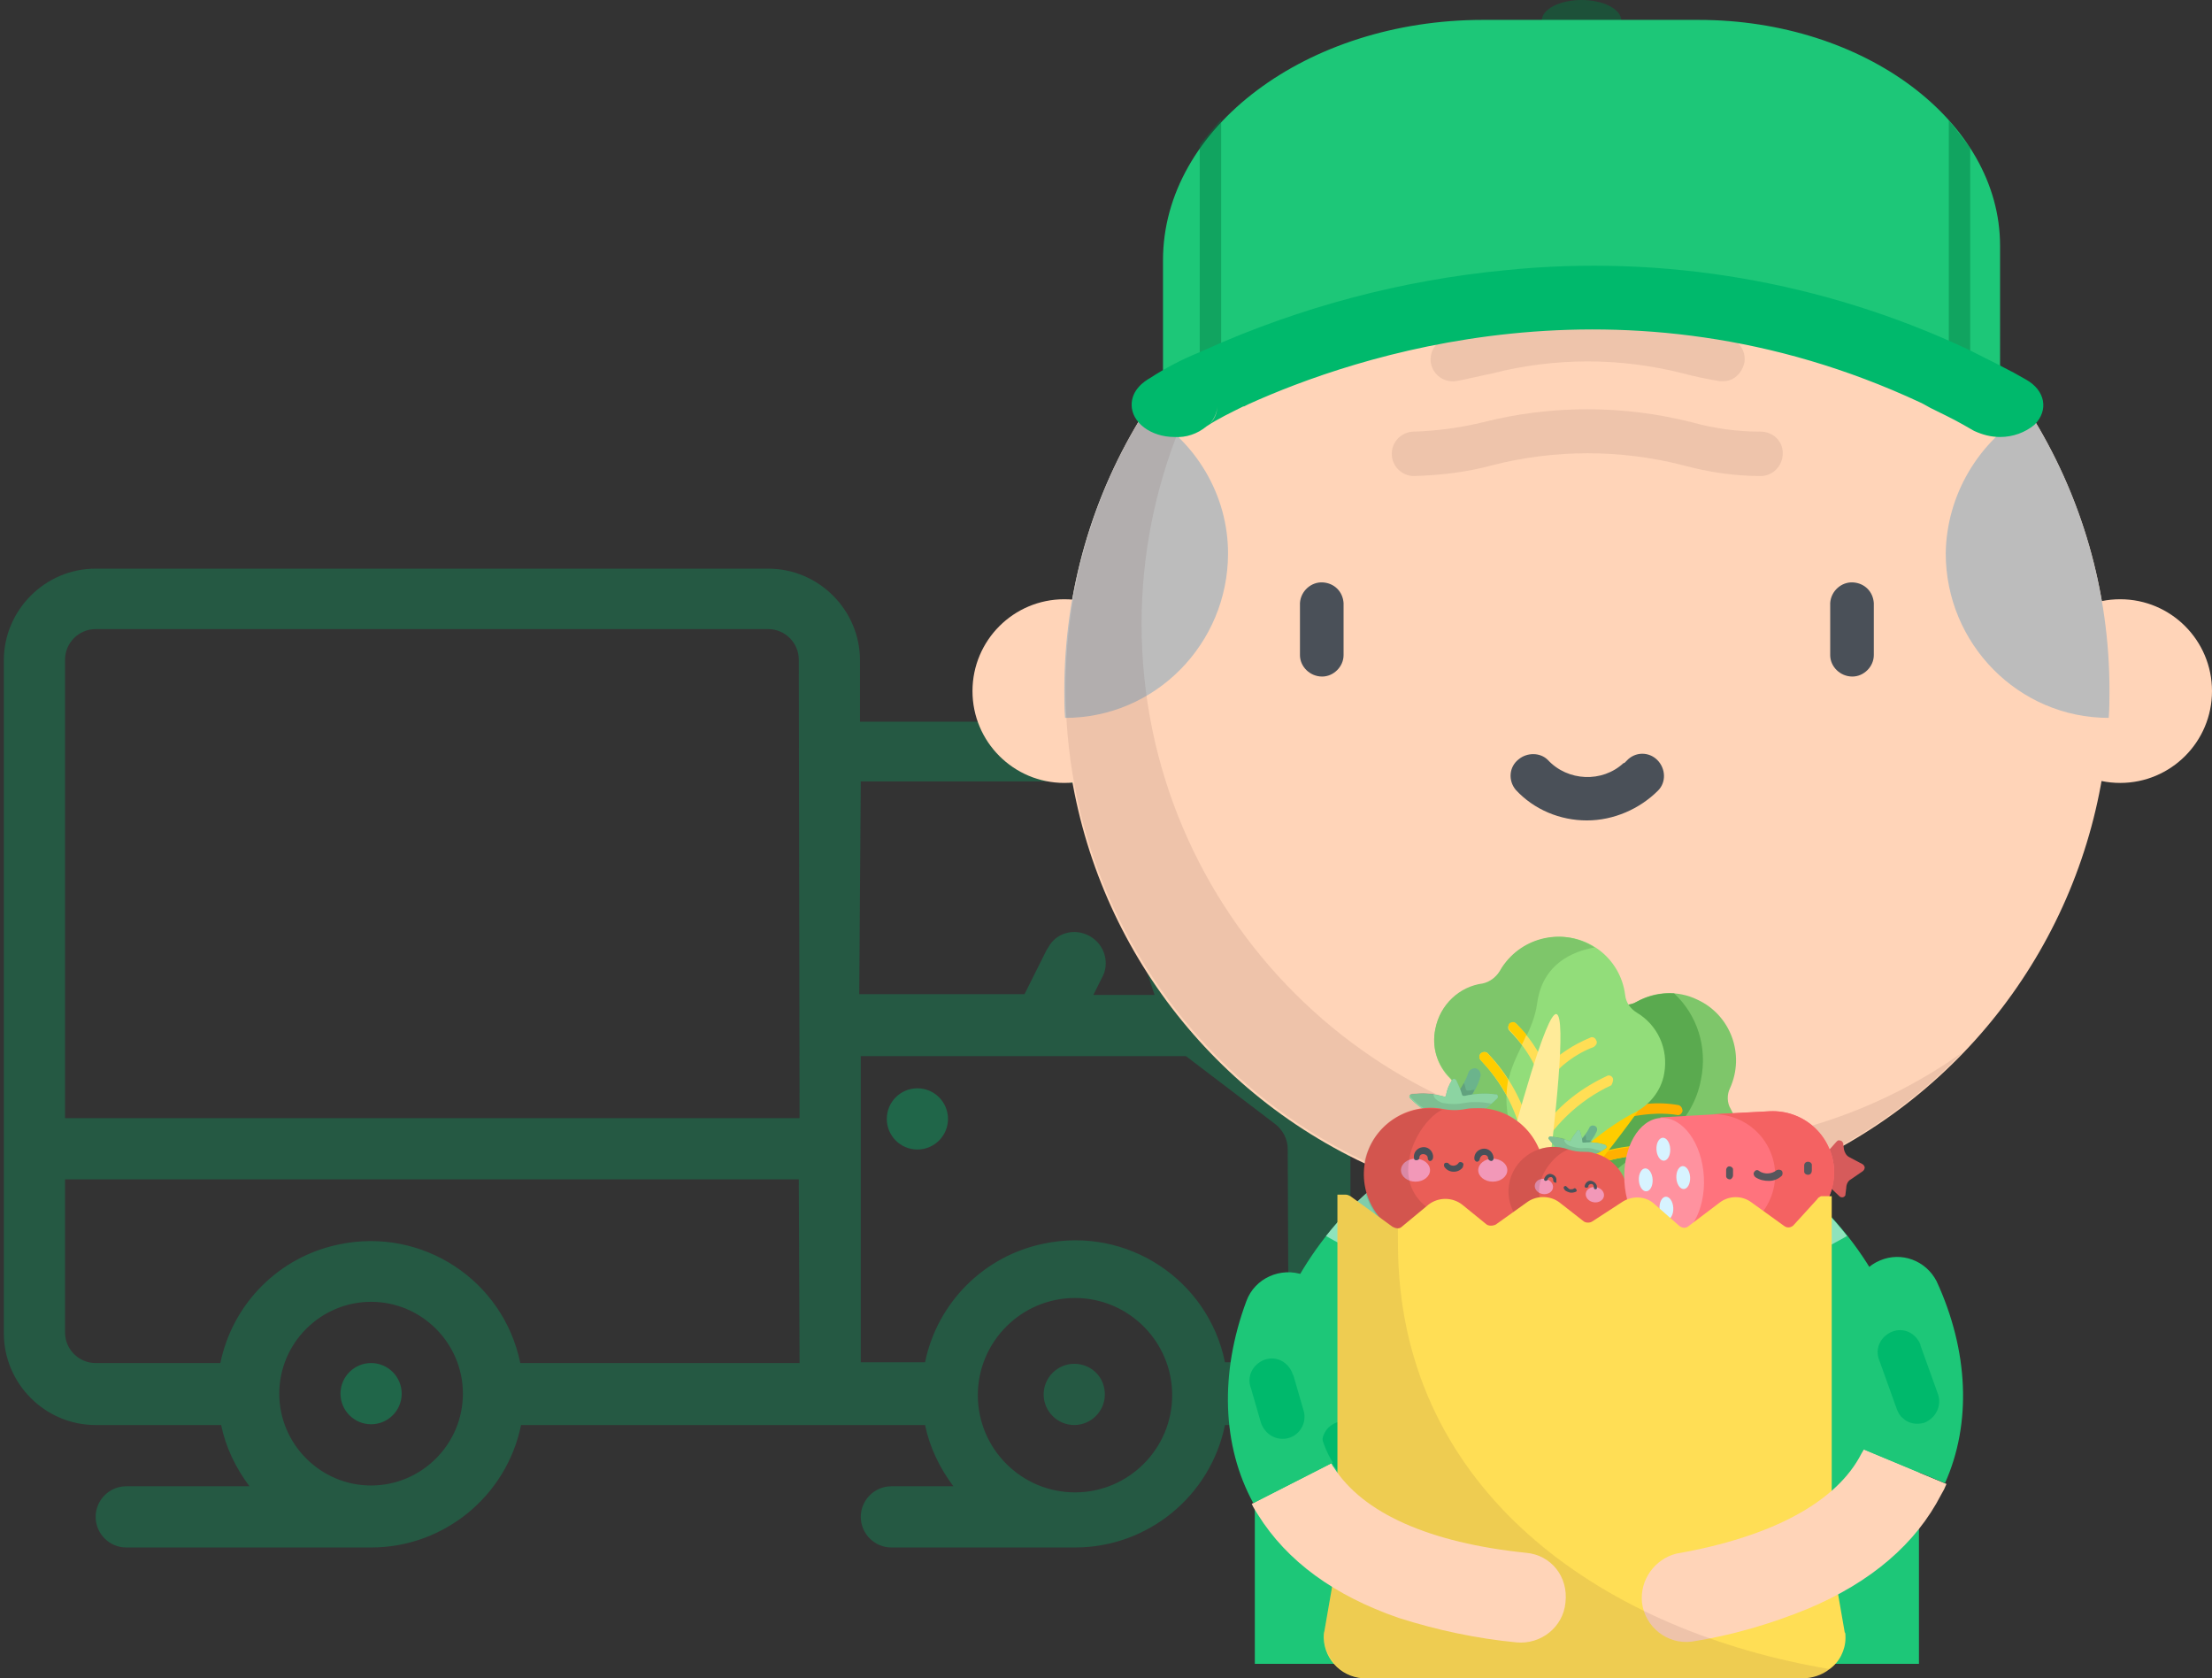 <?xml version="1.0" encoding="utf-8"?>
<!-- Generator: Adobe Illustrator 23.0.4, SVG Export Plug-In . SVG Version: 6.00 Build 0)  -->
<svg version="1.1" id="Capa_1" xmlns="http://www.w3.org/2000/svg" xmlns:xlink="http://www.w3.org/1999/xlink" x="0px" y="0px"
	 viewBox="0 0 289.1 219.3" style="enable-background:new 0 0 289.1 219.3;" xml:space="preserve">
<rect x="0" y="0" width="289.1" height="219.3" fill="#333333" stroke="none"/>
<style type="text/css">
	.st0{opacity:0.38;fill:#00B96C;}
	.st1{opacity:0.28;fill:#00B96C;}
	.st2{fill:#1DC778;}
	.st3{fill:#00B96C;}
	.st4{opacity:0.5;fill:#FFFFFF;enable-background:new    ;}
	.st5{opacity:0.1;enable-background:new    ;}
	.st6{fill:#FFD4B8;}
	.st7{fill:#BCBCBC;}
	.st8{fill:#4A5058;}
	.st9{opacity:0.1;fill:#513130;enable-background:new    ;}
	.st10{opacity:0.1;}
	.st11{fill:#513130;}
	.st12{opacity:0.45;fill:#037742;enable-background:new    ;}
	.st13{opacity:0.43;}
	.st14{fill:#037742;}
	.st15{fill:#7EC66A;}
	.st16{fill:#5AAA4F;}
	.st17{fill:#FFCD00;}
	.st18{fill:#FFB000;}
	.st19{fill:#92DD7A;}
	.st20{fill:#FFDE55;}
	.st21{fill:#FFEB99;}
	.st22{fill:#6BB48C;}
	.st23{fill:#8CD4A2;}
	.st24{fill:#EA5E57;}
	.st25{fill:#F298B8;}
	.st26{fill:#495059;}
	.st27{fill:#D65B5B;}
	.st28{fill:#FF737D;}
	.st29{fill:#F46262;}
	.st30{fill:#FF929F;}
	.st31{fill:#D7F3FF;}
	.st32{fill:#57565C;}
</style>
<title>Repartidor Coco</title>
<circle class="st0" cx="48.5" cy="182.1" r="4"/>
<circle class="st0" cx="119.9" cy="146.2" r="4"/>
<path class="st1" d="M171.6,140.6l-11.8-8.8l-9.8-29.3c-1.6-4.9-6.2-8.2-11.4-8.2h-26.2v-8c0-6.6-5.4-12-12-12H12.5
	c-6.6,0-12,5.4-12,12v87.9c0,6.6,5.4,12,12,12h16.4c0.6,2.9,1.9,5.6,3.7,8H16.5c-2.2,0-4,1.8-4,4c0,2.2,1.8,4,4,4h32
	c9.5,0,17.7-6.7,19.6-16h52.8c0.6,2.9,1.9,5.6,3.7,8h-8.1c-2.2,0-4,1.8-4,4c0,2.2,1.8,4,4,4h24c9.5,0,17.7-6.7,19.6-16h4.4
	c6.6,0,12-5.4,12-12v-24C176.4,146.4,174.6,142.8,171.6,140.6z M48.5,194.1c-6.6,0-12-5.4-12-12s5.4-12,12-12s12,5.4,12,12
	S55.1,194.1,48.5,194.1z M68,178.1c-2.2-10.8-12.8-17.8-23.7-15.5c-7.8,1.6-13.9,7.7-15.5,15.5H12.5c-2.2,0-4-1.8-4-4v-20h95.9
	l0.1,24H68z M8.5,146.1V86.2c0-2.2,1.8-4,4-4h87.9c2.2,0,4,1.8,4,4l0.1,59.9H8.5z M112.5,102.1h26.2c1.7,0,3.3,1.1,3.8,2.7l8.4,25.2
	h-8l1.1-2.2c1.1-1.9,0.4-4.4-1.6-5.5s-4.4-0.4-5.4,1.5c-0.1,0.1-0.1,0.2-0.2,0.3l-2.9,5.8h-21.6L112.5,102.1z M140.5,195
	c-7,0-12.7-5.7-12.7-12.7c0-7,5.7-12.7,12.7-12.7c7,0,12.7,5.7,12.7,12.7C153.2,189.3,147.5,195,140.5,195z M164.5,178h-4.4
	c-2.2-10.8-12.8-17.8-23.7-15.5c-7.8,1.6-13.9,7.7-15.5,15.5h-8.4v-40h42.5l11.7,8.9c1,0.8,1.6,2,1.6,3.2l0.1,23.9
	C168.5,176.3,166.7,178,164.5,178z M140.4,178.2c-2.2,0-4,1.8-4,4c0,2.2,1.8,4,4,4c2.2,0,4-1.8,4-4
	C144.4,179.9,142.6,178.2,140.4,178.2z"/>
<path id="Trazado_1110" class="st2" d="M207.4,145L207.4,145c-24,0-43.4,19.4-43.4,43.4l0,0v29h86.8v-29
	C250.8,164.4,231.4,145,207.4,145z"/>
<g id="Grupo_240">
	<path id="Trazado_1111" class="st3" d="M179.7,196.7c-0.9,0-1.7-0.4-2.3-1.1l-4-5.3c-1-1.3-0.7-3.1,0.5-4c1.3-1,3.1-0.7,4,0.5
		l4,5.3c1,1.3,0.7,3.1-0.6,4C180.9,196.5,180.3,196.7,179.7,196.7L179.7,196.7z"/>
	<path id="Trazado_1112" class="st3" d="M189.6,211.8c-1.6,0-2.9-1.3-2.9-2.9l0,0c0-0.9,0.5-1.8,1.2-2.4l3.4-2.4
		c1.3-1,3.1-0.7,4.1,0.6s0.7,3.1-0.6,4.1c-0.1,0.1-0.1,0.1-0.2,0.1l0,0l-3.4,2.4C190.8,211.6,190.2,211.8,189.6,211.8z"/>
	<path id="Trazado_1113" class="st3" d="M216.5,201.7c-1.3,0-2.4-0.9-2.8-2.1l-1.3-4.5c-0.6-1.5,0.2-3.1,1.7-3.7s3.1,0.2,3.7,1.7
		c0,0.1,0,0.1,0.1,0.2c0,0.1,0.1,0.2,0.1,0.3l0,0l1.3,4.5c0.4,1.5-0.5,3.1-2,3.5c0,0,0,0,0,0C217,201.7,216.7,201.7,216.5,201.7
		L216.5,201.7z"/>
	<path id="Trazado_1114" class="st3" d="M236.6,208.8c-1.6,0-2.9-1.3-2.9-2.9c0-0.4,0.1-0.8,0.2-1.1l2.4-5.3c0.7-1.4,2.4-2,3.8-1.3
		c1.3,0.6,1.9,2.2,1.4,3.5v0.1l-2.4,5.3C238.8,208.2,237.8,208.8,236.6,208.8z"/>
	<path id="Trazado_1115" class="st3" d="M229.6,184.4c-0.5,0-0.9-0.1-1.4-0.4l-6-3.3c-1.4-0.7-1.9-2.5-1.2-3.9s2.5-1.9,3.9-1.2h0.1
		l6,3.3c1.4,0.8,1.9,2.5,1.1,3.9C231.6,183.8,230.7,184.4,229.6,184.4L229.6,184.4z"/>
	<path id="Trazado_1116" class="st3" d="M191,184.4c-1.6,0-2.9-1.3-2.9-2.9c0-0.7,0.3-1.5,0.8-2l3-3.2c1.1-1.1,2.9-1.2,4.1-0.1
		s1.2,2.9,0.1,4.1l0,0l-3,3.2C192.6,184,191.8,184.4,191,184.4z"/>
</g>
<path id="Trazado_1117" class="st4" d="M207.4,145L207.4,145c-13.3,0-25.9,6.1-34.1,16.5c21.1,12.1,47,12.1,68.1,0
	C233.3,151.1,220.7,145,207.4,145z"/>
<path id="Trazado_1118" class="st5" d="M222.8,150.1c-0.6-1.4-2.3-2.1-3.8-1.5c-1.4,0.6-2.1,2.3-1.5,3.8l0.1,0.1l7.2,15.9
	c1.9-0.5,3.7-1.1,5.5-1.7L222.8,150.1z M195.9,148.7c-1.4-0.6-3.1,0-3.8,1.4l0,0l-7.6,16.5c1.8,0.7,3.7,1.2,5.5,1.7l7.3-15.9
	C198,151.1,197.4,149.4,195.9,148.7C195.9,148.7,195.9,148.7,195.9,148.7L195.9,148.7L195.9,148.7z M207.4,148.1
	c-1.6,0-2.9,1.3-2.9,2.8c0,0,0,0,0,0l0,0v19.5c0.9,0,1.9,0.1,2.9,0.1s1.9,0,2.9-0.1V151C210.3,149.4,209,148.1,207.4,148.1
	L207.4,148.1L207.4,148.1L207.4,148.1z"/>
<path id="Trazado_1119" class="st5" d="M207.4,145L207.4,145c-11.4,0-22.4,4.5-30.5,12.6c19.2,9.6,41.8,9.6,61.1,0
	C229.8,149.5,218.9,145,207.4,145z"/>
<g id="Grupo_241">
	<circle id="Elipse_36" class="st6" cx="139.1" cy="90.3" r="12"/>
	<circle id="Elipse_38" class="st6" cx="207.4" cy="90.2" r="68.3"/>
</g>
<circle id="Elipse_36-2" class="st6" cx="277.1" cy="90.3" r="12"/>
<g id="Grupo_242">
	<path id="Trazado_1120" class="st7" d="M149.6,53.8c-6.9,10.9-10.5,23.5-10.5,36.4c0,1.2,0,2.4,0.1,3.6c11.8,0,21.3-9.7,21.3-21.5
		C160.5,64.7,156.3,57.6,149.6,53.8L149.6,53.8z"/>
	<path id="Trazado_1121" class="st7" d="M265.2,53.8c6.9,10.9,10.5,23.5,10.5,36.4c0,1.2,0,2.4-0.1,3.6c-11.8,0-21.3-9.7-21.3-21.5
		C254.4,64.7,258.6,57.6,265.2,53.8L265.2,53.8z"/>
</g>
<g id="Grupo_243">
	<path id="Trazado_1122" class="st8" d="M172.8,88.4c-1.6,0-2.9-1.3-2.9-2.8c0,0,0,0,0,0l0,0v-6.8c0.1-1.6,1.5-2.8,3-2.7
		c1.5,0.1,2.6,1.2,2.7,2.7v6.8C175.6,87.1,174.3,88.4,172.8,88.4L172.8,88.4L172.8,88.4z"/>
	<path id="Trazado_1123" class="st8" d="M242.1,88.4c-1.6,0-2.9-1.3-2.9-2.8c0,0,0,0,0,0l0,0l0,0v-6.8c0.1-1.6,1.5-2.8,3-2.7
		c1.5,0.1,2.6,1.2,2.7,2.7v6.8C244.9,87.1,243.6,88.4,242.1,88.4C242.1,88.4,242.1,88.4,242.1,88.4L242.1,88.4z"/>
	<path id="Trazado_1124" class="st8" d="M207.4,107.2c-3.5,0-6.9-1.4-9.3-4c-1-1.2-0.9-3,0.4-4c1.1-0.9,2.8-0.9,3.8,0.1
		c2.6,2.8,7.1,3,9.9,0.4h0.1l0.3-0.3c1.1-1.2,2.9-1.2,4-0.1s1.2,2.9,0.1,4l0,0C214.3,105.7,210.9,107.2,207.4,107.2z"/>
</g>
<g id="Grupo_245">
	<path id="Trazado_1125" class="st9" d="M217.5,149.8c-37.7,0-68.3-30.6-68.3-68.3c0-17.7,6.9-34.7,19.2-47.5
		c-30.9,21.6-38.4,64.2-16.8,95.1c21.5,30.8,63.9,38.4,94.8,17c3.6-2.5,7-5.4,10.1-8.6C245.1,145.6,231.5,149.9,217.5,149.8z"/>
	<g id="Grupo_244" class="st10">
		<path id="Trazado_1126" class="st11" d="M230.1,62.2c-3.4,0-6.8-0.5-10.1-1.4c-8.2-2.1-16.8-2.1-25,0c-3.3,0.9-6.7,1.3-10.2,1.4
			c-1.6,0-2.9-1.3-2.9-2.9s1.3-2.9,2.9-2.9c3-0.1,6-0.5,8.9-1.2c9-2.3,18.5-2.3,27.5,0c2.9,0.8,5.9,1.2,8.9,1.2
			c1.6,0,2.9,1.2,2.9,2.8C233,60.9,231.7,62.2,230.1,62.2L230.1,62.2z"/>
		<path id="Trazado_1127" class="st11" d="M225.1,49.8h-0.4c-1.7-0.3-3.2-0.6-4.7-1c-8.2-2.1-16.8-2.1-25,0c-1.5,0.3-3.1,0.7-4.7,1
			c-1.6,0.2-3-0.8-3.3-2.4c-0.2-1.6,0.8-3,2.4-3.3l0,0c1.5-0.2,2.9-0.5,4.4-0.9c9-2.3,18.5-2.3,27.5,0c1.5,0.3,2.9,0.7,4.3,0.9
			c1.6,0.2,2.6,1.7,2.4,3.2C227.7,48.8,226.5,49.9,225.1,49.8L225.1,49.8z"/>
	</g>
</g>
<ellipse class="st12" cx="206.7" cy="2.7" rx="5.2" ry="2.7"/>
<path class="st2" d="M222,2.6h-28.2c-23,0-41.8,14.1-41.8,31.4v14.2c0,1.8,0.8,3.4,2,4.7c1.8-1.1,3.7-2.1,5.6-3
	c0.4,0.9,0.9,1.7,1.5,2.5c14.9-6.8,52.4-19.1,93-0.1c0.5-0.7,0.9-1.4,1.3-2.2c1.5,0.7,3,1.5,4.5,2.3c1-1.2,1.5-2.7,1.5-4.2V32.1
	C261.4,15.9,243.7,2.6,222,2.6z"/>
<g class="st13">
	<polygon class="st14" points="159.6,15.6 159.6,47.1 156.8,47.1 156.8,18.9 	"/>
</g>
<g class="st13">
	<polygon class="st14" points="257.5,19.3 257.5,45.8 257.5,47.1 254.7,47.1 254.7,44.5 254.7,15.7 	"/>
</g>
<path class="st3" d="M261.4,57.1c-1.2,0-2.3-0.3-3.4-0.8l-1.4-0.8c-1.4-0.8-2.9-1.5-4.3-2.2l-0.9-0.5l-0.4-0.2
	c-39-18.2-74.3-5.9-87.8,0.2l-0.6,0.3h-0.1c-1.6,0.8-3.3,1.6-4.8,2.6c-1.2,1-2.7,1.5-4.2,1.4c-3.1,0-5.6-1.9-5.6-4.2
	c0-2,1.7-3.1,2.4-3.5c2-1.3,4.1-2.4,6.3-3.3c0.3-0.1,0.6-0.3,0.9-0.4c12.5-5.6,25.7-9.1,39.3-10.4c20.6-2.1,41.5,1.5,60.3,10.3
	l0.4,0.2l1,0.5c1.6,0.8,3.2,1.6,4.7,2.4l1.6,0.9c2.5,1.4,3,4,1.1,5.9C264.7,56.5,263.1,57.1,261.4,57.1z M159.1,53
	c0,0.9-0.4,1.7-1,2.4C158.8,54.7,159.1,53.9,159.1,53z"/>
<g id="_047-lettuce">
	<path id="Trazado_1512" class="st15" d="M226.2,144.9c-0.5-0.8-0.5-1.9-0.1-2.7c2-4.4,0.1-9.6-4.3-11.6c-2.5-1.2-5.5-1.1-7.9,0.3
		c-0.8,0.5-1.9,0.5-2.7,0.1c-2.9-1.3-6.2-0.6-8.4,1.7c-1.6,1.7-2.3,4.1-1.8,6.4c0,0.2,1.8,10.3-3.2,18.3c-0.5,0.9-0.4,2,0.4,2.7l0,0
		c0.8,0.7,1.9,0.8,2.7,0.1c7.6-5.5,17.7-4.6,18-4.5c2.3,0.3,4.7-0.5,6.2-2.3C227.3,151,227.7,147.6,226.2,144.9z"/>
	<path id="Trazado_1513" class="st16" d="M218.8,129.8c-1.7-0.1-3.4,0.3-4.9,1.1c-0.8,0.5-1.9,0.5-2.7,0.1c-2.9-1.3-6.2-0.6-8.4,1.7
		c-1.6,1.7-2.2,4.1-1.8,6.4c0,0.2,1.8,10.3-3.2,18.3c-0.5,0.9-0.4,2,0.4,2.7l0,0c0.8,0.7,1.9,0.8,2.7,0.1c1.9-1.4,4-2.4,6.3-3.1
		c2.2-2.9,5.1-5.4,8.3-7.2c1.1-0.5,2.1-1.1,2.9-1.9c2-1.8,3.4-4.2,3.9-6.9C223.2,136.8,221.8,132.6,218.8,129.8z"/>
	<path id="Trazado_1514" class="st17" d="M203.8,153.7c-0.2-0.3-0.1-0.7,0.2-0.9c1.3-0.8,2.7-1.5,4.2-1.9c3.3-1.2,6.8-1.5,10.3-1.1
		c0.3,0.1,0.5,0.4,0.5,0.8c-0.1,0.3-0.3,0.5-0.6,0.5c-4.7-0.6-9.5,0.4-13.5,2.8C204.5,154,204.1,154,203.8,153.7
		C203.9,153.7,203.9,153.7,203.8,153.7L203.8,153.7L203.8,153.7z"/>
	<g id="Grupo_287">
		<path id="Trazado_1515" class="st18" d="M204.8,153.9c2.8-1.6,5.8-2.6,9-2.9c0.9-0.6,1.6-1,1.8-1.1l0.5-0.2
			c-2.7,0-5.3,0.4-7.8,1.3c-1.5,0.5-2.9,1.1-4.2,1.9c-0.3,0.2-0.4,0.6-0.2,0.9l0,0C204.1,154,204.5,154,204.8,153.9z"/>
		<path id="Trazado_1516" class="st18" d="M210.9,146c-0.1-0.3,0-0.7,0.3-0.8c0,0,0,0,0,0l0,0c2.6-1,5.4-1.3,8.2-0.8
			c0.3,0.1,0.5,0.4,0.5,0.8c-0.1,0.3-0.3,0.5-0.6,0.5c-1.8-0.3-3.7-0.2-5.5,0.1c-0.7,0.1-1.4,0.3-2,0.6
			C211.4,146.4,211,146.3,210.9,146z"/>
	</g>
	<path id="Trazado_1517" class="st17" d="M217.2,139.4c-1-0.9-11.6,8.8-17.9,14.8c-0.4,1.1-1,2.1-1.6,3.1c-0.5,0.9-0.4,2,0.4,2.7
		l0,0c0.8,0.7,1.9,0.8,2.7,0.1c0.9-0.7,2-1.3,3-1.8C209.4,151.6,218.2,140.4,217.2,139.4z"/>
	<path id="Trazado_1518" class="st19" d="M213.9,132.3c-0.8-0.5-1.4-1.3-1.5-2.3c-0.6-4.8-5-8.2-9.8-7.5c-2.8,0.4-5.2,2-6.6,4.5
		c-0.5,0.8-1.3,1.4-2.2,1.6c-3.1,0.4-5.6,2.8-6.2,5.9c-0.5,2.3,0.2,4.7,1.9,6.4c0.2,0.2,6.9,7.8,7,17.2c0,1,0.7,1.9,1.7,2.1l0,0
		c1,0.2,2-0.4,2.4-1.3c3.5-8.7,12.6-13.3,12.8-13.4c2.1-1,3.7-2.9,4.1-5.2C218.1,137,216.6,133.9,213.9,132.3z"/>
	<path id="Trazado_1519" class="st15" d="M200.9,131.1c0.7-5.2,4.7-6.8,7.5-7.3c-4-2.6-9.4-1.5-12.1,2.6c0,0,0,0,0,0l0,0l-0.3,0.5
		c-0.5,0.8-1.3,1.4-2.2,1.6c-3.1,0.4-5.6,2.8-6.2,5.9c-0.5,2.3,0.2,4.7,1.9,6.4c0.2,0.2,6.9,7.8,7,17.2c0,1.2,1,2.1,2.2,2.1
		c0.9,0,1.6-0.5,2-1.3c0.3-0.8,0.7-1.6,1.2-2.4C191.8,141.1,199.9,138.4,200.9,131.1z"/>
	<g id="Grupo_288">
		<path id="Trazado_1520" class="st20" d="M210.8,140.9c-0.1-0.3-0.5-0.5-0.8-0.3c-3.2,1.5-6,3.6-8.1,6.4c-0.6,0.7-1.1,1.4-1.6,2.2
			c-0.2-0.9-0.4-1.7-0.6-2.6c-1-3.3-2.8-6.4-5.2-8.9c-0.2-0.3-0.6-0.3-0.9-0.1c-0.3,0.2-0.3,0.6-0.1,0.9c0,0,0.1,0.1,0.1,0.1l0,0
			c3.3,3.5,5.3,7.9,5.8,12.6c0,0.3,0.3,0.6,0.6,0.6c0.2,0,0.5-0.2,0.6-0.4c2.2-4.2,5.7-7.6,10-9.6
			C210.7,141.6,210.9,141.2,210.8,140.9L210.8,140.9z"/>
		<path id="Trazado_1521" class="st20" d="M208.6,135.9c-0.1-0.3-0.5-0.5-0.8-0.3c0,0,0,0,0,0l0,0c-2.2,0.9-4.1,2.2-5.8,3.8
			c-0.9-2.1-2.2-4-3.8-5.6c-0.2-0.2-0.6-0.3-0.9,0c-0.2,0.2-0.3,0.6,0,0.9l0,0c1.3,1.3,2.4,2.8,3.2,4.4c0.3,0.6,0.5,1.3,0.7,2
			c0.1,0.3,0.3,0.5,0.5,0.5c0.2,0,0.5-0.1,0.6-0.3l0,0c1.5-2,3.6-3.6,6-4.5C208.7,136.5,208.8,136.2,208.6,135.9L208.6,135.9z"/>
	</g>
	<g id="Grupo_289">
		<path id="Trazado_1522" class="st17" d="M197.1,141.1c-0.8-1.3-1.7-2.4-2.7-3.5c-0.3-0.2-0.7-0.2-0.9,0.1c-0.2,0.2-0.2,0.6,0,0.8
			l0,0c1.3,1.4,2.5,2.9,3.4,4.6C196.9,142.4,197,141.8,197.1,141.1z"/>
		<path id="Trazado_1523" class="st17" d="M197.3,133.7c-0.2,0.2-0.2,0.6,0,0.9l0,0c0.6,0.6,1.1,1.2,1.6,1.9
			c0.2-0.4,0.4-0.8,0.6-1.3c-0.4-0.5-0.9-1-1.4-1.5C198,133.5,197.6,133.5,197.3,133.7L197.3,133.7L197.3,133.7z"/>
	</g>
	<path id="Trazado_1524" class="st21" d="M203.4,132.5c-1.3-0.2-5.1,13.6-7.3,22c0.2,1.1,0.3,2.3,0.3,3.4c0,1,0.7,1.9,1.7,2.1l0,0
		c1,0.2,2-0.4,2.4-1.3c0.4-1.1,1-2.1,1.6-3.1C203.2,147,204.8,132.7,203.4,132.5z"/>
	<path id="Trazado_1525" class="st20" d="M198.2,160L198.2,160c1,0.2,2-0.4,2.4-1.3c0.3-0.8,0.7-1.6,1.2-2.4c-1.6-2.4-3-5-4-7.8
		c-0.6,2.1-1.1,4.2-1.6,6c0.2,1.1,0.3,2.3,0.3,3.4C196.5,158.9,197.2,159.8,198.2,160z"/>
</g>
<path id="Trazado_1532" class="st22" d="M190.9,144.4c-0.5,0-0.8-0.4-0.8-0.8v0l0,0c0-0.2,0.1-0.3,0.2-0.5l0.2-0.3
	c0.6-0.8,1.1-1.7,1.4-2.6c0.1-0.4,0.6-0.7,1-0.6c0.4,0.1,0.7,0.6,0.6,1l0,0c-0.3,1.2-0.9,2.2-1.6,3.2l-0.2,0.3
	C191.4,144.2,191.2,144.4,190.9,144.4z"/>
<path id="Trazado_1533" class="st5" d="M191.9,142.5c-0.1,0-0.2,0-0.3-0.1c0,0,0,0,0,0l0,0c-0.1-0.3-0.1-0.6-0.3-0.9
	c-0.2,0.4-0.5,0.9-0.8,1.3l-0.2,0.3c-0.3,0.4-0.2,0.9,0.2,1.1c0.4,0.3,0.9,0.2,1.1-0.1l0,0l0.2-0.3c0.4-0.4,0.7-0.9,0.9-1.4
	C192.4,142.4,192.2,142.5,191.9,142.5z"/>
<path id="Trazado_1534" class="st22" d="M184.5,143c-0.2,0-0.3,0.1-0.3,0.3c0,0,0,0,0,0l0,0c0,0.1,0,0.1,0.1,0.2
	c0.7,0.7,1.4,1.3,2.3,1.8c2.2,0.3,4.5,0.3,6.8,0c0.9-0.5,1.6-1.1,2.3-1.8c0.1-0.1,0.1-0.3,0-0.4c0,0,0,0,0,0l0,0
	c0-0.1-0.1-0.1-0.2-0.1c-1.4-0.2-2.8-0.1-4.1,0.2c-0.1,0-0.2,0-0.3-0.1c0,0,0,0,0,0l0,0c-0.2-0.7-0.5-1.4-0.8-2
	c-0.1-0.1-0.3-0.2-0.4-0.1c0,0,0,0,0,0l0,0l-0.1,0.1c-0.4,0.6-0.7,1.3-0.8,2c0,0.1-0.1,0.2-0.2,0.2l0,0
	C187.4,142.9,185.9,142.8,184.5,143z"/>
<path id="Trazado_1535" class="st23" d="M184.5,143c-0.2,0-0.3,0.1-0.3,0.3c0,0,0,0,0,0l0,0c0,0.1,0,0.1,0.1,0.2
	c0.7,0.7,1.4,1.3,2.3,1.8c2.2,0.3,4.5,0.3,6.8,0c0.9-0.5,1.6-1.1,2.3-1.8c0.1-0.1,0.1-0.3,0-0.4c0,0,0,0,0,0l0,0
	c0-0.1-0.1-0.1-0.2-0.1c-1.4-0.2-2.8-0.1-4.1,0.2c-0.1,0-0.2,0-0.3-0.1c0,0,0,0,0,0l0,0c-0.2-0.7-0.5-1.4-0.8-2
	c-0.1-0.1-0.3-0.2-0.4-0.1c0,0,0,0,0,0l0,0l-0.1,0.1c-0.4,0.6-0.7,1.3-0.8,2c0,0.1-0.1,0.2-0.2,0.2l0,0
	C187.4,142.9,185.9,142.8,184.5,143z"/>
<path id="Trazado_1536" class="st5" d="M194.9,144.2L194.9,144.2c-0.6-0.1-1.2-0.2-1.8-0.2c-0.6,0-1.1,0-1.6,0.1c-1,0.2-2,0.2-3,0
	c-0.6-0.2-1.3-0.7-1.1-1.2c-0.9-0.1-1.9-0.1-2.8,0c-0.2,0-0.3,0.1-0.3,0.3c0,0,0,0,0,0l0,0c0,0.1,0,0.1,0.1,0.2
	c0.7,0.7,1.4,1.3,2.3,1.8c2.2,0.3,4.5,0.3,6.8,0C194,144.9,194.5,144.6,194.9,144.2z"/>
<path id="Trazado_1537" class="st24" d="M193.2,144.8c-0.6,0-1.1,0-1.6,0.1c-1,0.2-2,0.2-3,0c-4.7-0.9-9.3,2.2-10.2,6.9
	c-0.9,4.7,2.2,9.3,6.9,10.2c1,0.2,2,0.2,3,0c1.1-0.2,2.3-0.2,3.4,0c4.7,0.8,9.2-2.4,10-7.1s-2.4-9.2-7.1-10
	C194.1,144.8,193.7,144.8,193.2,144.8z"/>
<g id="Grupo_292">
	<ellipse id="Elipse_88" class="st25" cx="185" cy="152.9" rx="1.9" ry="1.5"/>
	<ellipse id="Elipse_89" class="st25" cx="195.1" cy="152.9" rx="1.9" ry="1.5"/>
</g>
<g id="Grupo_293">
	<path id="Trazado_1538" class="st26" d="M186.9,151.7c-0.2,0-0.3-0.2-0.3-0.4c0-0.3-0.3-0.5-0.6-0.5c-0.3,0-0.5,0.2-0.5,0.5l0,0
		c0,0.2-0.2,0.3-0.4,0.3c-0.2,0-0.3-0.1-0.3-0.3l0,0c-0.1-0.7,0.4-1.3,1.1-1.4c0.7-0.1,1.3,0.4,1.4,1.1c0,0,0,0,0,0
		c0,0.1,0,0.1,0,0.2C187.3,151.5,187.1,151.7,186.9,151.7L186.9,151.7z"/>
	<path id="Trazado_1539" class="st26" d="M194.9,151.7c-0.2,0-0.4-0.2-0.4-0.3v0l0,0c0-0.3-0.2-0.5-0.5-0.5l0,0
		c-0.3,0-0.5,0.2-0.6,0.5c0,0.2-0.1,0.3-0.3,0.4c-0.2,0-0.3-0.1-0.4-0.3l0,0c-0.1-0.7,0.4-1.3,1.1-1.4c0.7-0.1,1.3,0.4,1.4,1.1
		c0,0,0,0,0,0c0,0.1,0,0.1,0,0.2C195.2,151.5,195.1,151.7,194.9,151.7L194.9,151.7z"/>
	<path id="Trazado_1540" class="st26" d="M190,153.1c-0.5,0-0.9-0.2-1.2-0.6c-0.1-0.1-0.1-0.4,0-0.5s0.4-0.1,0.5,0l0,0l0,0
		c0.3,0.4,0.9,0.4,1.2,0.1l0,0l0.1-0.1c0.1-0.2,0.3-0.2,0.5-0.1c0.2,0.1,0.2,0.3,0.1,0.5c0,0,0,0,0,0v0.1l0,0
		C190.9,152.9,190.5,153.1,190,153.1z"/>
</g>
<path id="Trazado_1541" class="st5" d="M188.5,145c-4.7-0.9-9.3,2.2-10.2,6.9c-0.9,4.7,2.2,9.3,6.9,10.2c1,0.2,2,0.2,3,0
	c1.1-0.2,2.3-0.2,3.4,0c2.4,0.4,4.9-0.2,6.9-1.8C177.6,160.9,184.3,146.9,188.5,145z"/>
<path id="Trazado_1532-2" class="st22" d="M206.6,150.1c-0.3-0.1-0.5-0.3-0.4-0.6c0-0.1,0.1-0.2,0.1-0.3l0.2-0.2
	c0.5-0.5,0.9-1,1.2-1.6c0.1-0.3,0.4-0.4,0.7-0.3c0.3,0.1,0.4,0.4,0.3,0.7l0,0c-0.3,0.7-0.8,1.4-1.4,1.9l-0.2,0.2
	C207,150.1,206.8,150.2,206.6,150.1z"/>
<path id="Trazado_1533-2" class="st5" d="M207.5,149c-0.1,0-0.2,0-0.2-0.1l0,0c0-0.2,0-0.4-0.1-0.6c-0.2,0.3-0.4,0.5-0.7,0.8
	l-0.2,0.2c-0.2,0.2-0.2,0.5,0,0.8l0,0c0.2,0.2,0.5,0.2,0.8,0c0,0,0,0,0,0l0,0l0.2-0.2c0.3-0.3,0.5-0.5,0.8-0.8
	C207.9,149,207.7,149,207.5,149z"/>
<path id="Trazado_1534-2" class="st22" d="M202.6,148.5c-0.1,0-0.2,0.1-0.2,0.2c0,0,0,0.1,0,0.1c0.4,0.5,0.8,1,1.3,1.4
	c0.7,0.4,1.4,0.6,2.2,0.5c0.7,0.3,1.5,0.4,2.3,0.2c0.6-0.2,1.2-0.5,1.7-0.9c0.1-0.1,0.1-0.2,0-0.3c0,0-0.1-0.1-0.1-0.1
	c-0.9-0.3-1.8-0.4-2.8-0.3c-0.1,0-0.2,0-0.2-0.1l0,0c0-0.5-0.2-1-0.3-1.4c0-0.1-0.2-0.2-0.3-0.1c0,0-0.1,0-0.1,0.1
	c-0.3,0.4-0.6,0.8-0.8,1.2c0,0.1-0.1,0.1-0.2,0.1l0,0C204.4,148.8,203.5,148.6,202.6,148.5z"/>
<path id="Trazado_1535-2" class="st23" d="M202.6,148.5c-0.1,0-0.2,0.1-0.2,0.2c0,0,0,0.1,0,0.1c0.4,0.5,0.8,1,1.3,1.4
	c0.7,0.4,1.4,0.6,2.2,0.5c0.7,0.3,1.5,0.4,2.3,0.2c0.6-0.2,1.2-0.5,1.7-0.9c0.1-0.1,0.1-0.2,0-0.3c0,0-0.1-0.1-0.1-0.1
	c-0.9-0.3-1.8-0.4-2.8-0.3c-0.1,0-0.2,0-0.2-0.1l0,0c0-0.5-0.2-1-0.3-1.4c0-0.1-0.2-0.2-0.3-0.1c0,0-0.1,0-0.1,0.1
	c-0.3,0.4-0.6,0.8-0.8,1.2c0,0.1-0.1,0.1-0.2,0.1l0,0C204.4,148.8,203.5,148.6,202.6,148.5z"/>
<path id="Trazado_1536-2" class="st5" d="M209.3,150.4L209.3,150.4c-0.4-0.1-0.8-0.2-1.1-0.3c-0.4-0.1-0.7-0.1-1.1-0.1
	c-0.7,0.1-1.4-0.1-2-0.3c-0.4-0.2-0.8-0.6-0.6-0.9c-0.6-0.2-1.2-0.2-1.9-0.3c-0.1,0-0.2,0.1-0.2,0.2c0,0,0,0,0,0l0,0
	c0,0,0,0.1,0,0.1c0.4,0.5,0.8,1,1.3,1.4c0.7,0.4,1.4,0.6,2.2,0.5c0.7,0.3,1.5,0.4,2.3,0.2C208.6,150.8,209,150.6,209.3,150.4z"/>
<path id="Trazado_1537-2" class="st24" d="M208.1,150.6c-0.4-0.1-0.7-0.1-1.1-0.1c-0.7,0-1.4-0.1-2-0.3c-3-1.1-6.4,0.5-7.5,3.5
	s0.5,6.4,3.5,7.5c0.6,0.2,1.3,0.3,2,0.3c0.8,0,1.5,0.1,2.2,0.4c3.1,1,6.3-0.7,7.3-3.8c1-3-0.7-6.3-3.7-7.3
	C208.7,150.8,208.4,150.7,208.1,150.6L208.1,150.6z"/>
<g id="Grupo_292-2">
	
		<ellipse id="Elipse_88-2" transform="matrix(0.156 -0.988 0.988 0.156 16.963 330.194)" class="st25" cx="201.8" cy="155.2" rx="1" ry="1.2"/>
	
		<ellipse id="Elipse_89-2" transform="matrix(0.156 -0.988 0.988 0.156 21.592 337.735)" class="st25" cx="208.5" cy="156.2" rx="1" ry="1.2"/>
</g>
<g id="Grupo_293-2">
	<path id="Trazado_1538-2" class="st26" d="M203.2,154.5c-0.1,0-0.2-0.1-0.2-0.3l0,0c0-0.2-0.1-0.4-0.3-0.4c-0.2,0-0.4,0.1-0.4,0.3
		c0,0.1-0.2,0.2-0.3,0.2c-0.1,0-0.2-0.1-0.2-0.2c0.1-0.4,0.5-0.8,0.9-0.7c0,0,0,0,0,0l0,0c0.5,0.1,0.8,0.5,0.7,0.9c0,0,0,0,0,0.1
		C203.5,154.5,203.4,154.6,203.2,154.5L203.2,154.5z"/>
	<path id="Trazado_1539-2" class="st26" d="M208.5,155.4c-0.1,0-0.2-0.1-0.2-0.3c0-0.2-0.1-0.4-0.3-0.4c-0.2,0-0.4,0.1-0.4,0.3
		c0,0,0,0,0,0l0,0c0,0.1-0.1,0.2-0.3,0.2c-0.1,0-0.2-0.1-0.2-0.2l0,0c0.1-0.5,0.5-0.8,0.9-0.7s0.8,0.5,0.7,0.9l0,0l0,0
		C208.8,155.3,208.6,155.4,208.5,155.4L208.5,155.4L208.5,155.4z"/>
	<path id="Trazado_1540-2" class="st26" d="M205.1,155.8c-0.3-0.1-0.6-0.2-0.7-0.5c-0.1-0.1,0-0.3,0.1-0.3c0.1-0.1,0.2,0,0.3,0.1
		c0.1,0.1,0.3,0.3,0.4,0.3c0.2,0,0.4,0,0.5-0.1c0.1-0.1,0.3,0,0.3,0.1c0.1,0.1,0.1,0.2,0,0.3l0,0
		C205.8,155.8,205.4,155.9,205.1,155.8z"/>
</g>
<path id="Trazado_1541-2" class="st5" d="M205,150.2c-3-1.1-6.4,0.5-7.5,3.5s0.5,6.4,3.5,7.5c0.6,0.2,1.3,0.3,2,0.3
	c0.8,0,1.5,0.1,2.2,0.4c1.6,0.5,3.3,0.4,4.7-0.5C196.1,159.6,202,151.1,205,150.2z"/>
<g id="_048-salami">
	<path id="Trazado_1526" class="st27" d="M241.9,154.1l1.6-1.1c0.2-0.2,0.3-0.5,0.1-0.7c0-0.1-0.1-0.1-0.2-0.2l-1.7-0.9
		c-0.4-0.2-0.6-0.6-0.7-1l-0.1-0.8c-0.1-0.3-0.3-0.4-0.6-0.4c-0.1,0-0.2,0.1-0.3,0.2l-1.6,1.8l0.2,3.6l1.8,1.7
		c0.2,0.2,0.5,0.2,0.7,0c0.1-0.1,0.1-0.2,0.1-0.3l0.1-0.8C241.3,154.8,241.5,154.3,241.9,154.1z"/>
	<path id="Trazado_1527" class="st28" d="M232.1,161.1l-14.3,0.8L217,146l14.3-0.8c4.4-0.2,8.1,3.1,8.4,7.5l0,0
		C239.9,157.2,236.5,160.9,232.1,161.1L232.1,161.1z"/>
	<path id="Trazado_1528" class="st29" d="M231.3,145.2l-7.7,0.4c4.4-0.2,8.1,3.1,8.4,7.5l0,0c0.2,4.4-3.1,8.1-7.5,8.4l0,0l7.7-0.4
		c4.4-0.2,7.8-4,7.5-8.4l0,0C239.4,148.3,235.7,145,231.3,145.2z"/>
	
		<ellipse id="Elipse_83" transform="matrix(0.999 -5.338169e-02 5.338169e-02 0.999 -7.909 11.827)" class="st30" cx="217.4" cy="154" rx="5.2" ry="8"/>
	<g id="Grupo_290">
		
			<ellipse id="Elipse_84" transform="matrix(0.999 -5.338169e-02 5.338169e-02 0.999 -7.703 11.811)" class="st31" cx="217.3" cy="150.1" rx="0.9" ry="1.5"/>
		
			<ellipse id="Elipse_85" transform="matrix(0.999 -5.338169e-02 5.338169e-02 0.999 -8.114 11.844)" class="st31" cx="217.7" cy="157.8" rx="0.9" ry="1.5"/>
		
			<ellipse id="Elipse_86" transform="matrix(0.999 -5.338169e-02 5.338169e-02 0.999 -7.919 11.697)" class="st31" cx="215" cy="154.1" rx="0.9" ry="1.5"/>
		
			<ellipse id="Elipse_87" transform="matrix(0.999 -5.338169e-02 5.338169e-02 0.999 -7.898 11.958)" class="st31" cx="219.9" cy="153.8" rx="0.9" ry="1.5"/>
	</g>
	<g id="Grupo_291">
		<path id="Trazado_1529" class="st32" d="M236.3,153.5c-0.3,0-0.5-0.2-0.5-0.4l0,0l0,0v-0.8c0-0.3,0.2-0.5,0.5-0.5
			c0.3,0,0.5,0.2,0.5,0.4v0.7C236.8,153.3,236.6,153.5,236.3,153.5C236.3,153.5,236.3,153.5,236.3,153.5L236.3,153.5L236.3,153.5z"
			/>
		<path id="Trazado_1530" class="st32" d="M226.1,154.1c-0.3,0-0.5-0.2-0.5-0.4l0,0v-0.8c0-0.3,0.2-0.5,0.4-0.5l0,0
			c0.3,0,0.5,0.2,0.5,0.4v0.8C226.5,153.8,226.3,154.1,226.1,154.1L226.1,154.1z"/>
		<path id="Trazado_1531" class="st32" d="M231.2,154.3c-0.6,0-1.2-0.1-1.8-0.5c-0.2-0.2-0.3-0.5-0.1-0.7c0.1-0.2,0.4-0.3,0.6-0.1
			c0,0,0,0,0,0c0.7,0.5,1.7,0.4,2.3-0.1c0.2-0.1,0.5-0.1,0.7,0.1c0,0,0,0,0,0c0.1,0.2,0.1,0.4,0,0.6
			C232.5,154,231.9,154.3,231.2,154.3z"/>
	</g>
</g>
<path class="st20" d="M241.2,214c0,1.6-0.8,3.2-2.1,4.1c-1,0.8-2.3,1.2-3.6,1.2h-56.8c-3.1,0.1-5.6-2.3-5.7-5.3c0,0,0,0,0,0
	c0-0.3,0-0.6,0.1-0.9l1.7-9.8v-47.2h1.1c0.2,0,0.4,0.1,0.6,0.2l5.5,4c0.2,0.1,0.4,0.2,0.7,0.2c0.2,0,0.4-0.1,0.5-0.2l3.5-2.9
	c1.3-1,3.1-1,4.4,0l3.2,2.6c0.3,0.2,0.8,0.2,1.2,0l4.2-3c1.2-0.8,2.9-0.8,4.1,0.1l3.2,2.5c0.3,0.2,0.8,0.2,1.1,0l4-2.6
	c1.3-0.8,3-0.7,4.1,0.3l3.3,2.9c0.4,0.3,0.9,0.3,1.2,0l4.1-3.1c1.2-0.9,2.9-0.9,4.1,0l4.3,3.1c0.4,0.3,0.9,0.2,1.2-0.1l3.1-3.4
	c0.1-0.2,0.3-0.3,0.5-0.4h1.4v47.2l1.7,9.8C241.2,213.3,241.2,213.7,241.2,214z"/>
<path class="st6" d="M219.1,203c12.6-2.2,21-6.8,24.2-13.1c0.1-0.2,0.2-0.3,0.3-0.5l10.8,4.5c-0.2,0.5-0.4,0.9-0.7,1.4
	c-3.3,6.4-9.1,11.4-17.4,14.9c-4.9,2-10,3.5-15.2,4.3c-3.2,0.4-6.1-1.9-6.5-5.1C214.3,206.4,216.3,203.7,219.1,203L219.1,203z"/>
<path class="st2" d="M242.6,172.3c-1.2-3,0.2-6.4,3.1-7.6c2.8-1.2,6,0,7.4,2.7c4.2,9.1,4.6,18.6,1.1,26.4l-10.8-4.5
	C244.8,186.7,246.5,180.7,242.6,172.3z"/>
<path id="Trazado_1115-2" class="st3" d="M248.7,185.3c-0.4-0.3-0.6-0.7-0.8-1.2l-2.3-6.4c-0.6-1.5,0.2-3.1,1.7-3.7
	c1.5-0.6,3.1,0.2,3.7,1.7v0.1l2.3,6.4c0.5,1.5-0.3,3.1-1.8,3.7C250.5,186.2,249.4,186,248.7,185.3L248.7,185.3z"/>
<path class="st20" d="M174.8,156.1"/>
<path class="st9" d="M239.2,218.1c-1,0.8-2.3,1.2-3.6,1.2h-56.8c-3,0.1-5.6-2.3-5.8-5.3c0-0.3,0-0.6,0.1-0.9l1.7-9.8v-47.2h1.1
	c0.2,0,0.4,0.1,0.6,0.2l5.5,4c0.2,0.1,0.4,0.2,0.7,0.2c0,1.7,0,3.5,0.1,5.2C184.5,195.6,209.9,213.2,239.2,218.1z"/>
<path class="st6" d="M199.5,202.9c-12.7-1.3-21.4-5.2-25.2-11.2c-0.1-0.1-0.2-0.3-0.3-0.5l-10.4,5.3c0.2,0.5,0.5,0.9,0.8,1.4
	c3.8,6.1,10,10.6,18.4,13.5c5,1.6,10.2,2.7,15.4,3.2c3.2,0.3,6.1-2,6.4-5.2C205,206,202.7,203.2,199.5,202.9L199.5,202.9
	L199.5,202.9z"/>
<path class="st2" d="M173.8,174.1c1.1-3-0.4-6.4-3.4-7.5c-3-1.1-6.4,0.4-7.5,3.4l0,0c-3.5,9.4-3.2,18.9,0.9,26.4l10.4-5.3
	C172.6,188.6,170.5,182.8,173.8,174.1z"/>
<path id="Trazado_1113-2" class="st3" d="M167.6,188c-1.3,0-2.4-0.9-2.8-2.1l-1.3-4.5c-0.6-1.5,0.2-3.1,1.7-3.7s3.1,0.2,3.7,1.7
	c0,0.1,0,0.1,0.1,0.2c0,0.1,0.1,0.2,0.1,0.3l0,0l1.3,4.5c0.4,1.5-0.5,3.1-2,3.5C168.1,188,167.8,188,167.6,188L167.6,188z"/>
</svg>
